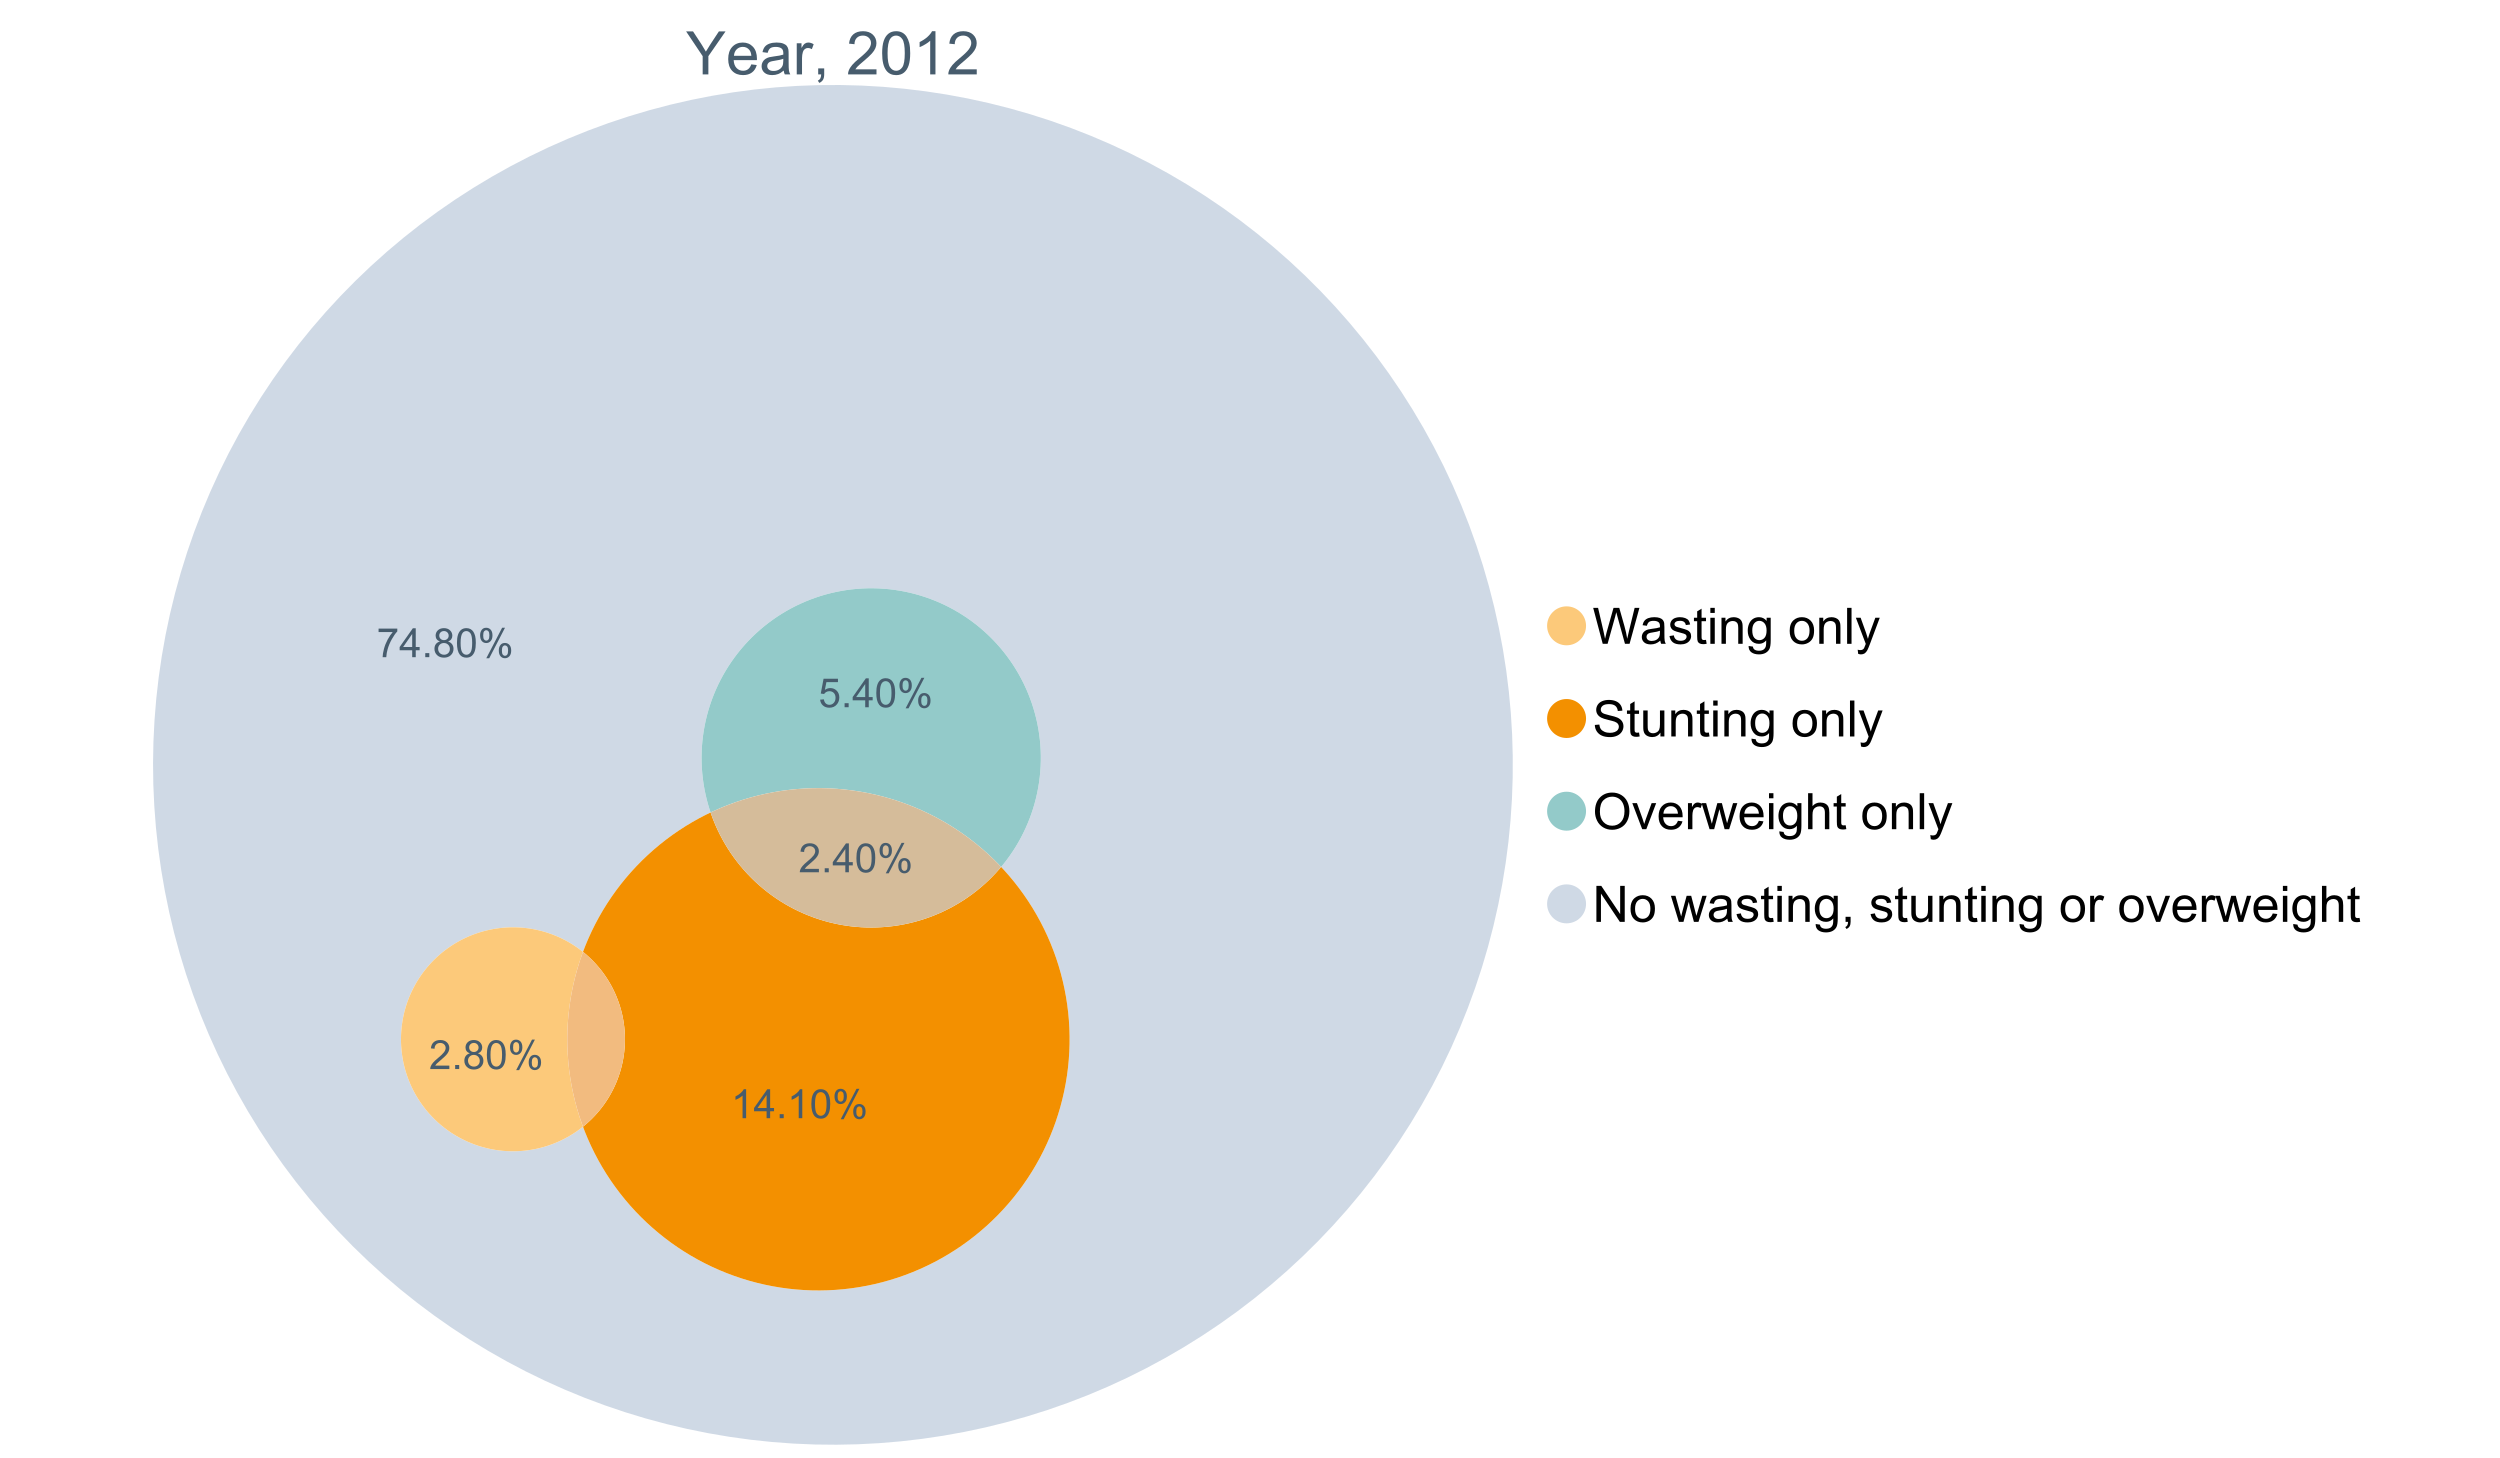 <?xml version="1.0" encoding="UTF-8"?>
<svg xmlns="http://www.w3.org/2000/svg" xmlns:xlink="http://www.w3.org/1999/xlink" width="1234.286pt" height="720pt" viewBox="0 0 1234.286 720" version="1.1">
<defs>
<g>
<symbol overflow="visible" id="glyph0-0">
<path style="stroke:none;" d="M 8.27 0 L 8.27 -8.996 L 0.086 -21.234 L 3.504 -21.234 L 7.691 -14.832 C 8.461 -13.633 9.18 -12.438 9.852 -11.242 C 10.484 -12.348 11.258 -13.598 12.168 -14.992 L 16.281 -21.234 L 19.555 -21.234 L 11.082 -8.996 L 11.082 0 Z M 8.27 0 "/>
</symbol>
<symbol overflow="visible" id="glyph0-1">
<path style="stroke:none;" d="M 12.488 -4.953 L 15.18 -4.621 C 14.754 -3.043 13.969 -1.82 12.82 -0.953 C 11.672 -0.086 10.203 0.344 8.418 0.348 C 6.164 0.344 4.379 -0.344 3.062 -1.73 C 1.742 -3.113 1.082 -5.059 1.086 -7.562 C 1.082 -10.148 1.75 -12.156 3.086 -13.586 C 4.418 -15.012 6.145 -15.727 8.27 -15.73 C 10.324 -15.727 12.008 -15.027 13.312 -13.629 C 14.617 -12.23 15.27 -10.262 15.27 -7.723 C 15.27 -7.566 15.262 -7.332 15.254 -7.027 L 3.781 -7.027 C 3.875 -5.332 4.355 -4.039 5.215 -3.145 C 6.074 -2.242 7.145 -1.793 8.43 -1.797 C 9.383 -1.793 10.199 -2.043 10.879 -2.551 C 11.555 -3.051 12.09 -3.852 12.488 -4.953 Z M 3.926 -9.168 L 12.516 -9.168 C 12.398 -10.461 12.07 -11.434 11.531 -12.082 C 10.699 -13.082 9.621 -13.582 8.301 -13.586 C 7.102 -13.582 6.094 -13.18 5.277 -12.383 C 4.461 -11.578 4.012 -10.508 3.926 -9.168 Z M 3.926 -9.168 "/>
</symbol>
<symbol overflow="visible" id="glyph0-2">
<path style="stroke:none;" d="M 11.992 -1.898 C 11.027 -1.078 10.098 -0.496 9.207 -0.16 C 8.309 0.18 7.352 0.344 6.332 0.348 C 4.641 0.344 3.34 -0.066 2.434 -0.891 C 1.52 -1.715 1.066 -2.77 1.07 -4.055 C 1.066 -4.809 1.238 -5.496 1.586 -6.121 C 1.926 -6.742 2.375 -7.242 2.934 -7.617 C 3.484 -7.992 4.109 -8.277 4.809 -8.473 C 5.32 -8.605 6.094 -8.734 7.125 -8.867 C 9.23 -9.113 10.781 -9.414 11.777 -9.762 C 11.785 -10.121 11.789 -10.348 11.793 -10.445 C 11.789 -11.504 11.543 -12.25 11.051 -12.688 C 10.387 -13.273 9.395 -13.57 8.082 -13.574 C 6.852 -13.57 5.949 -13.355 5.367 -12.93 C 4.781 -12.496 4.348 -11.734 4.07 -10.648 L 1.52 -10.996 C 1.746 -12.086 2.129 -12.965 2.664 -13.637 C 3.191 -14.305 3.961 -14.824 4.969 -15.188 C 5.973 -15.547 7.137 -15.727 8.461 -15.73 C 9.773 -15.727 10.84 -15.57 11.66 -15.266 C 12.48 -14.953 13.082 -14.566 13.469 -14.102 C 13.855 -13.629 14.125 -13.039 14.281 -12.328 C 14.367 -11.883 14.414 -11.078 14.414 -9.922 L 14.414 -6.445 C 14.414 -4.02 14.469 -2.484 14.578 -1.844 C 14.688 -1.199 14.906 -0.586 15.238 0 L 12.516 0 C 12.242 -0.539 12.066 -1.172 11.992 -1.898 Z M 11.777 -7.723 C 10.828 -7.332 9.406 -7 7.52 -6.734 C 6.441 -6.578 5.684 -6.406 5.242 -6.215 C 4.797 -6.02 4.453 -5.738 4.215 -5.367 C 3.969 -4.992 3.848 -4.578 3.852 -4.129 C 3.848 -3.43 4.113 -2.852 4.641 -2.391 C 5.168 -1.926 5.938 -1.691 6.953 -1.695 C 7.957 -1.691 8.852 -1.91 9.633 -2.352 C 10.414 -2.789 10.988 -3.391 11.355 -4.156 C 11.637 -4.742 11.777 -5.613 11.777 -6.766 Z M 11.777 -7.723 "/>
</symbol>
<symbol overflow="visible" id="glyph0-3">
<path style="stroke:none;" d="M 1.926 0 L 1.926 -15.383 L 4.273 -15.383 L 4.273 -13.051 C 4.867 -14.137 5.422 -14.855 5.93 -15.207 C 6.438 -15.551 6.996 -15.727 7.605 -15.73 C 8.48 -15.727 9.371 -15.445 10.285 -14.891 L 9.387 -12.473 C 8.746 -12.848 8.109 -13.035 7.477 -13.039 C 6.906 -13.035 6.391 -12.863 5.938 -12.523 C 5.48 -12.176 5.16 -11.703 4.969 -11.098 C 4.68 -10.168 4.535 -9.152 4.535 -8.055 L 4.535 0 Z M 1.926 0 "/>
</symbol>
<symbol overflow="visible" id="glyph0-4">
<path style="stroke:none;" d="M 2.637 0 L 2.637 -2.969 L 5.605 -2.969 L 5.605 0 C 5.602 1.09 5.406 1.969 5.023 2.641 C 4.633 3.309 4.023 3.828 3.188 4.199 L 2.461 3.086 C 3.012 2.84 3.418 2.484 3.68 2.02 C 3.938 1.547 4.082 0.875 4.113 0 Z M 2.637 0 "/>
</symbol>
<symbol overflow="visible" id="glyph0-5">
<path style="stroke:none;" d=""/>
</symbol>
<symbol overflow="visible" id="glyph0-6">
<path style="stroke:none;" d="M 14.934 -2.508 L 14.934 0 L 0.898 0 C 0.875 -0.625 0.977 -1.227 1.203 -1.812 C 1.555 -2.766 2.129 -3.707 2.918 -4.637 C 3.703 -5.559 4.84 -6.633 6.332 -7.852 C 8.637 -9.742 10.195 -11.238 11.008 -12.348 C 11.816 -13.449 12.223 -14.496 12.227 -15.484 C 12.223 -16.516 11.852 -17.387 11.117 -18.098 C 10.375 -18.805 9.414 -19.16 8.227 -19.164 C 6.969 -19.16 5.965 -18.785 5.215 -18.035 C 4.461 -17.281 4.078 -16.238 4.07 -14.906 L 1.391 -15.18 C 1.57 -17.176 2.262 -18.699 3.461 -19.75 C 4.656 -20.797 6.266 -21.32 8.285 -21.324 C 10.324 -21.32 11.938 -20.758 13.125 -19.629 C 14.312 -18.496 14.906 -17.094 14.906 -15.426 C 14.906 -14.574 14.73 -13.738 14.383 -12.922 C 14.035 -12.098 13.457 -11.234 12.652 -10.328 C 11.844 -9.418 10.504 -8.172 8.633 -6.59 C 7.062 -5.273 6.059 -4.383 5.617 -3.918 C 5.172 -3.445 4.805 -2.977 4.52 -2.508 Z M 14.934 -2.508 "/>
</symbol>
<symbol overflow="visible" id="glyph0-7">
<path style="stroke:none;" d="M 1.23 -10.473 C 1.23 -12.98 1.488 -15.004 2.004 -16.535 C 2.52 -18.066 3.285 -19.246 4.309 -20.078 C 5.324 -20.906 6.609 -21.32 8.156 -21.324 C 9.293 -21.32 10.289 -21.09 11.152 -20.633 C 12.008 -20.172 12.719 -19.512 13.281 -18.648 C 13.84 -17.785 14.281 -16.734 14.602 -15.492 C 14.918 -14.25 15.074 -12.574 15.078 -10.473 C 15.074 -7.977 14.82 -5.965 14.309 -4.438 C 13.797 -2.906 13.031 -1.727 12.016 -0.891 C 10.996 -0.055 9.711 0.363 8.156 0.363 C 6.109 0.363 4.5 -0.371 3.332 -1.84 C 1.93 -3.605 1.23 -6.48 1.23 -10.473 Z M 3.91 -10.473 C 3.906 -6.98 4.316 -4.66 5.133 -3.512 C 5.949 -2.355 6.957 -1.781 8.156 -1.781 C 9.352 -1.781 10.355 -2.359 11.176 -3.52 C 11.988 -4.676 12.398 -6.992 12.398 -10.473 C 12.398 -13.965 11.988 -16.289 11.176 -17.441 C 10.355 -18.586 9.34 -19.16 8.125 -19.164 C 6.926 -19.16 5.969 -18.652 5.258 -17.645 C 4.355 -16.348 3.906 -13.957 3.91 -10.473 Z M 3.91 -10.473 "/>
</symbol>
<symbol overflow="visible" id="glyph0-8">
<path style="stroke:none;" d="M 11.051 0 L 8.445 0 L 8.445 -16.613 C 7.812 -16.012 6.988 -15.414 5.973 -14.82 C 4.949 -14.219 4.035 -13.77 3.23 -13.473 L 3.23 -15.992 C 4.684 -16.672 5.961 -17.504 7.055 -18.48 C 8.145 -19.457 8.914 -20.402 9.371 -21.324 L 11.051 -21.324 Z M 11.051 0 "/>
</symbol>
<symbol overflow="visible" id="glyph1-0">
<path style="stroke:none;" d="M 5.016 0 L 0.305 -17.758 L 2.715 -17.758 L 5.414 -6.117 C 5.703 -4.898 5.953 -3.688 6.164 -2.484 C 6.617 -4.379 6.883 -5.473 6.965 -5.766 L 10.344 -17.758 L 13.18 -17.758 L 15.723 -8.77 C 16.355 -6.539 16.816 -4.445 17.102 -2.484 C 17.324 -3.605 17.621 -4.891 17.988 -6.348 L 20.773 -17.758 L 23.133 -17.758 L 18.266 0 L 16 0 L 12.258 -13.527 C 11.941 -14.656 11.754 -15.352 11.699 -15.613 C 11.512 -14.797 11.34 -14.102 11.18 -13.527 L 7.414 0 Z M 5.016 0 "/>
</symbol>
<symbol overflow="visible" id="glyph1-1">
<path style="stroke:none;" d="M 10.027 -1.586 C 9.215 -0.898 8.438 -0.414 7.695 -0.133 C 6.945 0.148 6.145 0.285 5.293 0.289 C 3.875 0.285 2.789 -0.055 2.031 -0.746 C 1.27 -1.434 0.891 -2.316 0.895 -3.391 C 0.891 -4.02 1.035 -4.594 1.324 -5.117 C 1.613 -5.633 1.988 -6.051 2.453 -6.371 C 2.914 -6.684 3.438 -6.922 4.02 -7.086 C 4.449 -7.195 5.094 -7.305 5.961 -7.414 C 7.715 -7.617 9.012 -7.867 9.848 -8.164 C 9.852 -8.461 9.855 -8.652 9.859 -8.734 C 9.855 -9.621 9.648 -10.246 9.242 -10.609 C 8.68 -11.098 7.852 -11.344 6.758 -11.348 C 5.727 -11.344 4.969 -11.164 4.484 -10.809 C 3.992 -10.445 3.633 -9.809 3.402 -8.902 L 1.273 -9.191 C 1.461 -10.102 1.781 -10.84 2.227 -11.402 C 2.672 -11.965 3.312 -12.395 4.152 -12.699 C 4.992 -12.996 5.965 -13.148 7.074 -13.152 C 8.168 -13.148 9.062 -13.02 9.75 -12.766 C 10.438 -12.504 10.941 -12.18 11.266 -11.789 C 11.586 -11.398 11.812 -10.902 11.941 -10.309 C 12.012 -9.934 12.047 -9.266 12.051 -8.297 L 12.051 -5.391 C 12.047 -3.363 12.094 -2.078 12.191 -1.543 C 12.281 -1.004 12.465 -0.492 12.742 0 L 10.465 0 C 10.238 -0.453 10.09 -0.98 10.027 -1.586 Z M 9.848 -6.457 C 9.055 -6.133 7.867 -5.855 6.285 -5.633 C 5.387 -5.5 4.754 -5.355 4.383 -5.195 C 4.012 -5.031 3.723 -4.793 3.523 -4.484 C 3.32 -4.172 3.223 -3.828 3.223 -3.453 C 3.223 -2.867 3.441 -2.383 3.883 -1.996 C 4.32 -1.609 4.965 -1.418 5.812 -1.418 C 6.652 -1.418 7.398 -1.602 8.055 -1.969 C 8.707 -2.336 9.188 -2.836 9.496 -3.477 C 9.727 -3.965 9.844 -4.691 9.848 -5.656 Z M 9.848 -6.457 "/>
</symbol>
<symbol overflow="visible" id="glyph1-2">
<path style="stroke:none;" d="M 0.762 -3.84 L 2.918 -4.18 C 3.039 -3.312 3.375 -2.652 3.93 -2.191 C 4.48 -1.73 5.254 -1.5 6.25 -1.5 C 7.246 -1.5 7.988 -1.703 8.477 -2.113 C 8.961 -2.52 9.203 -3 9.207 -3.551 C 9.203 -4.043 8.988 -4.43 8.562 -4.711 C 8.258 -4.906 7.516 -5.152 6.336 -5.449 C 4.734 -5.852 3.625 -6.199 3.008 -6.496 C 2.387 -6.789 1.918 -7.199 1.602 -7.723 C 1.281 -8.242 1.125 -8.816 1.125 -9.449 C 1.125 -10.02 1.254 -10.551 1.52 -11.039 C 1.777 -11.527 2.137 -11.934 2.594 -12.258 C 2.93 -12.508 3.391 -12.719 3.977 -12.891 C 4.559 -13.062 5.188 -13.148 5.863 -13.152 C 6.867 -13.148 7.754 -13.004 8.52 -12.715 C 9.281 -12.426 9.844 -12.031 10.207 -11.535 C 10.57 -11.039 10.82 -10.375 10.961 -9.543 L 8.828 -9.254 C 8.73 -9.91 8.449 -10.426 7.988 -10.801 C 7.52 -11.168 6.863 -11.355 6.02 -11.359 C 5.016 -11.355 4.301 -11.191 3.875 -10.863 C 3.445 -10.531 3.234 -10.145 3.234 -9.703 C 3.234 -9.418 3.32 -9.16 3.5 -8.938 C 3.672 -8.699 3.953 -8.508 4.336 -8.355 C 4.555 -8.273 5.195 -8.086 6.262 -7.801 C 7.801 -7.387 8.875 -7.051 9.488 -6.789 C 10.094 -6.523 10.574 -6.141 10.922 -5.645 C 11.27 -5.141 11.441 -4.52 11.445 -3.777 C 11.441 -3.047 11.23 -2.363 10.809 -1.723 C 10.383 -1.082 9.773 -0.586 8.977 -0.234 C 8.176 0.113 7.27 0.285 6.262 0.289 C 4.586 0.285 3.312 -0.059 2.438 -0.75 C 1.562 -1.445 1.004 -2.473 0.762 -3.84 Z M 0.762 -3.84 "/>
</symbol>
<symbol overflow="visible" id="glyph1-3">
<path style="stroke:none;" d="M 6.395 -1.949 L 6.711 -0.023 C 6.094 0.102 5.547 0.164 5.062 0.168 C 4.27 0.164 3.652 0.043 3.219 -0.207 C 2.781 -0.453 2.477 -0.781 2.301 -1.191 C 2.121 -1.598 2.031 -2.457 2.035 -3.766 L 2.035 -11.168 L 0.438 -11.168 L 0.438 -12.863 L 2.035 -12.863 L 2.035 -16.047 L 4.203 -17.355 L 4.203 -12.863 L 6.395 -12.863 L 6.395 -11.168 L 4.203 -11.168 L 4.203 -3.645 C 4.199 -3.023 4.238 -2.621 4.316 -2.445 C 4.391 -2.266 4.516 -2.125 4.691 -2.023 C 4.863 -1.914 5.113 -1.863 5.438 -1.867 C 5.68 -1.863 5.996 -1.891 6.395 -1.949 Z M 6.395 -1.949 "/>
</symbol>
<symbol overflow="visible" id="glyph1-4">
<path style="stroke:none;" d="M 1.648 -15.25 L 1.648 -17.758 L 3.828 -17.758 L 3.828 -15.25 Z M 1.648 0 L 1.648 -12.863 L 3.828 -12.863 L 3.828 0 Z M 1.648 0 "/>
</symbol>
<symbol overflow="visible" id="glyph1-5">
<path style="stroke:none;" d="M 1.637 0 L 1.637 -12.863 L 3.598 -12.863 L 3.598 -11.035 C 4.543 -12.441 5.906 -13.148 7.691 -13.152 C 8.465 -13.148 9.176 -13.008 9.828 -12.734 C 10.477 -12.453 10.965 -12.09 11.289 -11.637 C 11.609 -11.184 11.836 -10.645 11.965 -10.027 C 12.043 -9.621 12.082 -8.918 12.086 -7.91 L 12.086 0 L 9.906 0 L 9.906 -7.824 C 9.902 -8.707 9.816 -9.371 9.652 -9.816 C 9.48 -10.254 9.18 -10.605 8.75 -10.871 C 8.312 -11.129 7.809 -11.262 7.23 -11.266 C 6.301 -11.262 5.5 -10.965 4.828 -10.379 C 4.152 -9.785 3.812 -8.668 3.816 -7.023 L 3.816 0 Z M 1.637 0 "/>
</symbol>
<symbol overflow="visible" id="glyph1-6">
<path style="stroke:none;" d="M 1.234 1.066 L 3.355 1.379 C 3.441 2.031 3.688 2.508 4.094 2.809 C 4.633 3.207 5.371 3.41 6.309 3.414 C 7.316 3.41 8.098 3.207 8.648 2.809 C 9.195 2.402 9.566 1.84 9.762 1.113 C 9.875 0.668 9.926 -0.262 9.918 -1.684 C 8.965 -0.559 7.777 0 6.359 0 C 4.586 0 3.219 -0.637 2.254 -1.914 C 1.281 -3.188 0.797 -4.719 0.801 -6.504 C 0.797 -7.73 1.02 -8.859 1.465 -9.898 C 1.91 -10.934 2.555 -11.738 3.398 -12.305 C 4.242 -12.867 5.23 -13.148 6.371 -13.152 C 7.887 -13.148 9.141 -12.535 10.125 -11.312 L 10.125 -12.863 L 12.137 -12.863 L 12.137 -1.742 C 12.133 0.258 11.93 1.672 11.523 2.512 C 11.113 3.344 10.469 4.004 9.586 4.492 C 8.703 4.973 7.613 5.215 6.324 5.219 C 4.785 5.215 3.547 4.871 2.602 4.184 C 1.656 3.492 1.199 2.453 1.234 1.066 Z M 3.039 -6.66 C 3.035 -4.969 3.371 -3.738 4.043 -2.965 C 4.715 -2.191 5.555 -1.805 6.566 -1.805 C 7.562 -1.805 8.402 -2.188 9.082 -2.961 C 9.762 -3.727 10.102 -4.938 10.102 -6.59 C 10.102 -8.16 9.75 -9.348 9.055 -10.148 C 8.352 -10.945 7.512 -11.344 6.527 -11.348 C 5.559 -11.344 4.734 -10.949 4.055 -10.168 C 3.375 -9.379 3.035 -8.211 3.039 -6.66 Z M 3.039 -6.66 "/>
</symbol>
<symbol overflow="visible" id="glyph1-7">
<path style="stroke:none;" d=""/>
</symbol>
<symbol overflow="visible" id="glyph1-8">
<path style="stroke:none;" d="M 0.824 -6.43 C 0.82 -8.809 1.48 -10.574 2.809 -11.723 C 3.91 -12.672 5.262 -13.148 6.855 -13.152 C 8.621 -13.148 10.066 -12.57 11.191 -11.414 C 12.312 -10.254 12.871 -8.652 12.875 -6.613 C 12.871 -4.953 12.625 -3.652 12.129 -2.707 C 11.633 -1.758 10.91 -1.02 9.961 -0.496 C 9.012 0.027 7.977 0.285 6.855 0.289 C 5.055 0.285 3.598 -0.289 2.488 -1.441 C 1.375 -2.594 0.82 -4.254 0.824 -6.43 Z M 3.062 -6.43 C 3.059 -4.781 3.418 -3.551 4.141 -2.73 C 4.855 -1.91 5.762 -1.5 6.855 -1.5 C 7.934 -1.5 8.832 -1.91 9.555 -2.734 C 10.27 -3.559 10.629 -4.816 10.633 -6.504 C 10.629 -8.094 10.266 -9.297 9.547 -10.117 C 8.82 -10.934 7.926 -11.344 6.855 -11.348 C 5.762 -11.344 4.855 -10.938 4.141 -10.125 C 3.418 -9.309 3.059 -8.074 3.062 -6.43 Z M 3.062 -6.43 "/>
</symbol>
<symbol overflow="visible" id="glyph1-9">
<path style="stroke:none;" d="M 1.586 0 L 1.586 -17.758 L 3.766 -17.758 L 3.766 0 Z M 1.586 0 "/>
</symbol>
<symbol overflow="visible" id="glyph1-10">
<path style="stroke:none;" d="M 1.539 4.953 L 1.297 2.906 C 1.77 3.035 2.188 3.098 2.543 3.102 C 3.027 3.098 3.414 3.02 3.703 2.859 C 3.992 2.695 4.23 2.469 4.422 2.18 C 4.555 1.961 4.777 1.418 5.086 0.559 C 5.125 0.434 5.188 0.258 5.281 0.023 L 0.398 -12.863 L 2.75 -12.863 L 5.426 -5.414 C 5.77 -4.469 6.078 -3.473 6.359 -2.434 C 6.605 -3.434 6.906 -4.414 7.254 -5.367 L 10.004 -12.863 L 12.184 -12.863 L 7.293 0.219 C 6.766 1.625 6.355 2.598 6.066 3.137 C 5.676 3.852 5.234 4.379 4.734 4.715 C 4.234 5.047 3.637 5.215 2.941 5.219 C 2.52 5.215 2.051 5.125 1.539 4.953 Z M 1.539 4.953 "/>
</symbol>
<symbol overflow="visible" id="glyph1-11">
<path style="stroke:none;" d="M 1.113 -5.703 L 3.332 -5.898 C 3.434 -5.008 3.676 -4.277 4.062 -3.711 C 4.445 -3.141 5.043 -2.684 5.852 -2.332 C 6.656 -1.98 7.562 -1.805 8.574 -1.805 C 9.465 -1.805 10.258 -1.938 10.949 -2.203 C 11.633 -2.469 12.145 -2.832 12.48 -3.301 C 12.816 -3.762 12.984 -4.27 12.984 -4.82 C 12.984 -5.375 12.82 -5.859 12.5 -6.277 C 12.172 -6.691 11.641 -7.043 10.902 -7.328 C 10.422 -7.512 9.367 -7.801 7.738 -8.191 C 6.105 -8.582 4.965 -8.949 4.312 -9.301 C 3.461 -9.742 2.828 -10.293 2.414 -10.953 C 2 -11.609 1.793 -12.348 1.793 -13.164 C 1.793 -14.059 2.047 -14.898 2.555 -15.68 C 3.062 -16.457 3.805 -17.047 4.785 -17.453 C 5.758 -17.855 6.844 -18.059 8.043 -18.059 C 9.355 -18.059 10.516 -17.844 11.523 -17.422 C 12.527 -16.996 13.301 -16.375 13.844 -15.551 C 14.383 -14.727 14.672 -13.793 14.715 -12.754 L 12.465 -12.586 C 12.34 -13.707 11.93 -14.555 11.234 -15.129 C 10.531 -15.699 9.5 -15.984 8.141 -15.988 C 6.715 -15.984 5.68 -15.723 5.031 -15.207 C 4.379 -14.684 4.055 -14.059 4.059 -13.324 C 4.055 -12.684 4.285 -12.156 4.746 -11.75 C 5.199 -11.336 6.379 -10.914 8.289 -10.484 C 10.199 -10.047 11.512 -9.672 12.223 -9.352 C 13.254 -8.875 14.016 -8.27 14.508 -7.539 C 15 -6.809 15.246 -5.969 15.25 -5.016 C 15.246 -4.07 14.977 -3.18 14.438 -2.344 C 13.895 -1.508 13.117 -0.855 12.105 -0.391 C 11.09 0.074 9.949 0.305 8.684 0.305 C 7.074 0.305 5.727 0.07 4.645 -0.398 C 3.555 -0.867 2.703 -1.57 2.09 -2.512 C 1.469 -3.453 1.145 -4.516 1.113 -5.703 Z M 1.113 -5.703 "/>
</symbol>
<symbol overflow="visible" id="glyph1-12">
<path style="stroke:none;" d="M 10.066 0 L 10.066 -1.891 C 9.062 -0.438 7.699 0.285 5.984 0.289 C 5.219 0.285 4.512 0.145 3.855 -0.145 C 3.199 -0.434 2.711 -0.801 2.391 -1.242 C 2.07 -1.68 1.844 -2.219 1.719 -2.859 C 1.625 -3.285 1.582 -3.961 1.586 -4.895 L 1.586 -12.863 L 3.766 -12.863 L 3.766 -5.73 C 3.762 -4.59 3.805 -3.82 3.898 -3.426 C 4.031 -2.852 4.324 -2.402 4.77 -2.074 C 5.215 -1.746 5.762 -1.582 6.418 -1.586 C 7.07 -1.582 7.688 -1.75 8.262 -2.09 C 8.832 -2.422 9.234 -2.879 9.477 -3.457 C 9.711 -4.035 9.832 -4.871 9.836 -5.973 L 9.836 -12.863 L 12.016 -12.863 L 12.016 0 Z M 10.066 0 "/>
</symbol>
<symbol overflow="visible" id="glyph1-13">
<path style="stroke:none;" d="M 1.199 -8.648 C 1.195 -11.594 1.984 -13.898 3.57 -15.57 C 5.148 -17.234 7.195 -18.07 9.703 -18.07 C 11.34 -18.07 12.816 -17.676 14.133 -16.895 C 15.449 -16.109 16.453 -15.02 17.145 -13.621 C 17.832 -12.219 18.176 -10.629 18.18 -8.855 C 18.176 -7.051 17.812 -5.441 17.09 -4.02 C 16.359 -2.598 15.328 -1.52 14 -0.793 C 12.664 -0.059 11.23 0.305 9.691 0.305 C 8.02 0.305 6.523 -0.098 5.207 -0.906 C 3.891 -1.715 2.895 -2.816 2.215 -4.215 C 1.535 -5.605 1.195 -7.086 1.199 -8.648 Z M 3.621 -8.613 C 3.621 -6.473 4.195 -4.785 5.348 -3.555 C 6.496 -2.32 7.938 -1.703 9.676 -1.707 C 11.441 -1.703 12.898 -2.324 14.043 -3.57 C 15.184 -4.812 15.754 -6.578 15.758 -8.867 C 15.754 -10.309 15.512 -11.57 15.023 -12.652 C 14.535 -13.727 13.82 -14.562 12.879 -15.156 C 11.938 -15.746 10.883 -16.043 9.715 -16.047 C 8.051 -16.043 6.617 -15.473 5.418 -14.332 C 4.219 -13.191 3.621 -11.285 3.621 -8.613 Z M 3.621 -8.613 "/>
</symbol>
<symbol overflow="visible" id="glyph1-14">
<path style="stroke:none;" d="M 5.207 0 L 0.316 -12.863 L 2.617 -12.863 L 5.379 -5.16 C 5.676 -4.328 5.949 -3.465 6.203 -2.566 C 6.395 -3.246 6.664 -4.062 7.012 -5.016 L 9.871 -12.863 L 12.113 -12.863 L 7.242 0 Z M 5.207 0 "/>
</symbol>
<symbol overflow="visible" id="glyph1-15">
<path style="stroke:none;" d="M 10.441 -4.141 L 12.695 -3.863 C 12.336 -2.543 11.676 -1.523 10.719 -0.801 C 9.754 -0.074 8.527 0.285 7.039 0.289 C 5.152 0.285 3.66 -0.289 2.562 -1.445 C 1.457 -2.602 0.906 -4.227 0.91 -6.324 C 0.906 -8.484 1.465 -10.164 2.578 -11.359 C 3.691 -12.551 5.137 -13.148 6.914 -13.152 C 8.633 -13.148 10.035 -12.562 11.129 -11.395 C 12.215 -10.223 12.762 -8.578 12.766 -6.457 C 12.762 -6.324 12.758 -6.129 12.754 -5.875 L 3.16 -5.875 C 3.238 -4.457 3.641 -3.375 4.359 -2.625 C 5.078 -1.875 5.973 -1.5 7.051 -1.5 C 7.848 -1.5 8.531 -1.707 9.098 -2.129 C 9.66 -2.547 10.109 -3.219 10.441 -4.141 Z M 3.281 -7.668 L 10.465 -7.668 C 10.367 -8.746 10.09 -9.559 9.641 -10.102 C 8.941 -10.938 8.043 -11.355 6.941 -11.359 C 5.938 -11.355 5.094 -11.02 4.414 -10.355 C 3.727 -9.684 3.352 -8.789 3.281 -7.668 Z M 3.281 -7.668 "/>
</symbol>
<symbol overflow="visible" id="glyph1-16">
<path style="stroke:none;" d="M 1.609 0 L 1.609 -12.863 L 3.574 -12.863 L 3.574 -10.914 C 4.074 -11.824 4.535 -12.426 4.961 -12.715 C 5.383 -13.004 5.848 -13.148 6.359 -13.152 C 7.09 -13.148 7.836 -12.914 8.598 -12.453 L 7.848 -10.43 C 7.312 -10.742 6.781 -10.898 6.25 -10.902 C 5.77 -10.898 5.34 -10.754 4.965 -10.469 C 4.582 -10.18 4.312 -9.781 4.156 -9.277 C 3.91 -8.496 3.789 -7.648 3.793 -6.734 L 3.793 0 Z M 1.609 0 "/>
</symbol>
<symbol overflow="visible" id="glyph1-17">
<path style="stroke:none;" d="M 4.008 0 L 0.074 -12.863 L 2.324 -12.863 L 4.371 -5.438 L 5.137 -2.676 C 5.164 -2.812 5.387 -3.695 5.801 -5.328 L 7.848 -12.863 L 10.09 -12.863 L 12.016 -5.402 L 12.656 -2.941 L 13.395 -5.426 L 15.602 -12.863 L 17.719 -12.863 L 13.699 0 L 11.434 0 L 9.387 -7.703 L 8.891 -9.895 L 6.285 0 Z M 4.008 0 "/>
</symbol>
<symbol overflow="visible" id="glyph1-18">
<path style="stroke:none;" d="M 1.637 0 L 1.637 -17.758 L 3.816 -17.758 L 3.816 -11.387 C 4.828 -12.559 6.113 -13.148 7.668 -13.152 C 8.617 -13.148 9.445 -12.961 10.148 -12.59 C 10.852 -12.211 11.352 -11.691 11.656 -11.031 C 11.957 -10.367 12.109 -9.406 12.113 -8.152 L 12.113 0 L 9.934 0 L 9.934 -8.152 C 9.93 -9.238 9.695 -10.031 9.223 -10.531 C 8.75 -11.023 8.082 -11.273 7.219 -11.277 C 6.57 -11.273 5.961 -11.105 5.395 -10.773 C 4.824 -10.434 4.418 -9.98 4.18 -9.41 C 3.934 -8.836 3.812 -8.043 3.816 -7.039 L 3.816 0 Z M 1.637 0 "/>
</symbol>
<symbol overflow="visible" id="glyph1-19">
<path style="stroke:none;" d="M 1.891 0 L 1.891 -17.758 L 4.301 -17.758 L 13.625 -3.816 L 13.625 -17.758 L 15.879 -17.758 L 15.879 0 L 13.469 0 L 4.141 -13.953 L 4.141 0 Z M 1.891 0 "/>
</symbol>
<symbol overflow="visible" id="glyph1-20">
<path style="stroke:none;" d="M 2.203 0 L 2.203 -2.484 L 4.688 -2.484 L 4.688 0 C 4.688 0.91 4.523 1.645 4.203 2.207 C 3.875 2.766 3.363 3.199 2.664 3.512 L 2.059 2.578 C 2.516 2.375 2.855 2.078 3.074 1.688 C 3.289 1.297 3.41 0.734 3.441 0 Z M 2.203 0 "/>
</symbol>
<symbol overflow="visible" id="glyph2-0">
<path style="stroke:none;" d="M 0.945 -12.406 L 0.945 -14.09 L 10.188 -14.09 L 10.188 -12.727 C 9.277 -11.758 8.375 -10.473 7.484 -8.871 C 6.586 -7.266 5.898 -5.617 5.414 -3.926 C 5.062 -2.73 4.836 -1.422 4.742 0 L 2.941 0 C 2.957 -1.121 3.176 -2.477 3.602 -4.07 C 4.02 -5.66 4.625 -7.195 5.418 -8.672 C 6.203 -10.148 7.043 -11.391 7.938 -12.406 Z M 0.945 -12.406 "/>
</symbol>
<symbol overflow="visible" id="glyph2-1">
<path style="stroke:none;" d="M 6.445 0 L 6.445 -3.418 L 0.254 -3.418 L 0.254 -5.023 L 6.77 -14.277 L 8.199 -14.277 L 8.199 -5.023 L 10.129 -5.023 L 10.129 -3.418 L 8.199 -3.418 L 8.199 0 Z M 6.445 -5.023 L 6.445 -11.461 L 1.977 -5.023 Z M 6.445 -5.023 "/>
</symbol>
<symbol overflow="visible" id="glyph2-2">
<path style="stroke:none;" d="M 1.812 0 L 1.812 -1.996 L 3.809 -1.996 L 3.809 0 Z M 1.812 0 "/>
</symbol>
<symbol overflow="visible" id="glyph2-3">
<path style="stroke:none;" d="M 3.523 -7.742 C 2.793 -8.004 2.254 -8.383 1.906 -8.879 C 1.555 -9.371 1.383 -9.965 1.383 -10.652 C 1.383 -11.691 1.754 -12.562 2.5 -13.273 C 3.246 -13.977 4.242 -14.332 5.484 -14.336 C 6.727 -14.332 7.727 -13.969 8.492 -13.25 C 9.25 -12.523 9.633 -11.645 9.633 -10.605 C 9.633 -9.941 9.457 -9.363 9.109 -8.875 C 8.762 -8.383 8.234 -8.004 7.527 -7.742 C 8.402 -7.453 9.07 -6.992 9.527 -6.359 C 9.984 -5.719 10.211 -4.961 10.215 -4.082 C 10.211 -2.859 9.781 -1.832 8.918 -1.004 C 8.055 -0.172 6.918 0.238 5.512 0.242 C 4.102 0.238 2.965 -0.176 2.102 -1.008 C 1.238 -1.84 0.809 -2.879 0.809 -4.129 C 0.809 -5.055 1.043 -5.832 1.512 -6.461 C 1.98 -7.086 2.648 -7.512 3.523 -7.742 Z M 3.176 -10.711 C 3.176 -10.035 3.391 -9.48 3.828 -9.055 C 4.258 -8.625 4.824 -8.414 5.523 -8.414 C 6.195 -8.414 6.746 -8.625 7.18 -9.051 C 7.609 -9.477 7.828 -9.996 7.828 -10.613 C 7.828 -11.254 7.605 -11.797 7.16 -12.234 C 6.715 -12.672 6.16 -12.891 5.504 -12.895 C 4.832 -12.891 4.277 -12.676 3.836 -12.25 C 3.395 -11.82 3.176 -11.309 3.176 -10.711 Z M 2.609 -4.121 C 2.605 -3.617 2.727 -3.133 2.965 -2.668 C 3.199 -2.199 3.551 -1.84 4.02 -1.582 C 4.488 -1.324 4.992 -1.195 5.531 -1.199 C 6.367 -1.195 7.059 -1.465 7.605 -2.004 C 8.148 -2.543 8.418 -3.227 8.422 -4.062 C 8.418 -4.902 8.137 -5.602 7.578 -6.156 C 7.016 -6.707 6.316 -6.984 5.473 -6.984 C 4.645 -6.984 3.961 -6.711 3.422 -6.164 C 2.879 -5.617 2.605 -4.934 2.609 -4.121 Z M 2.609 -4.121 "/>
</symbol>
<symbol overflow="visible" id="glyph2-4">
<path style="stroke:none;" d="M 0.828 -7.039 C 0.824 -8.727 1 -10.086 1.348 -11.117 C 1.695 -12.141 2.211 -12.934 2.898 -13.496 C 3.582 -14.051 4.445 -14.332 5.484 -14.336 C 6.25 -14.332 6.922 -14.176 7.5 -13.871 C 8.078 -13.559 8.555 -13.117 8.93 -12.539 C 9.305 -11.957 9.598 -11.246 9.816 -10.414 C 10.027 -9.578 10.137 -8.453 10.137 -7.039 C 10.137 -5.359 9.965 -4.008 9.621 -2.984 C 9.277 -1.953 8.762 -1.16 8.078 -0.598 C 7.391 -0.039 6.527 0.238 5.484 0.242 C 4.105 0.238 3.023 -0.25 2.238 -1.238 C 1.297 -2.422 0.824 -4.355 0.828 -7.039 Z M 2.629 -7.039 C 2.625 -4.691 2.898 -3.133 3.449 -2.359 C 3.996 -1.582 4.676 -1.195 5.484 -1.199 C 6.289 -1.195 6.965 -1.586 7.512 -2.367 C 8.059 -3.145 8.332 -4.699 8.336 -7.039 C 8.332 -9.387 8.059 -10.949 7.512 -11.723 C 6.965 -12.492 6.281 -12.879 5.465 -12.883 C 4.656 -12.879 4.012 -12.539 3.535 -11.863 C 2.926 -10.988 2.625 -9.379 2.629 -7.039 Z M 2.629 -7.039 "/>
</symbol>
<symbol overflow="visible" id="glyph2-5">
<path style="stroke:none;" d="M 1.16 -10.848 C 1.16 -11.863 1.414 -12.73 1.93 -13.449 C 2.438 -14.16 3.184 -14.52 4.16 -14.52 C 5.055 -14.52 5.793 -14.199 6.383 -13.559 C 6.969 -12.918 7.266 -11.977 7.266 -10.742 C 7.266 -9.531 6.969 -8.602 6.375 -7.949 C 5.781 -7.297 5.047 -6.973 4.18 -6.973 C 3.312 -6.973 2.594 -7.293 2.02 -7.938 C 1.445 -8.578 1.16 -9.547 1.16 -10.848 Z M 4.207 -13.312 C 3.77 -13.312 3.406 -13.121 3.121 -12.746 C 2.828 -12.367 2.684 -11.676 2.688 -10.672 C 2.684 -9.754 2.828 -9.109 3.125 -8.738 C 3.414 -8.363 3.777 -8.18 4.207 -8.18 C 4.648 -8.18 5.012 -8.367 5.301 -8.742 C 5.586 -9.117 5.73 -9.805 5.734 -10.809 C 5.73 -11.727 5.586 -12.375 5.297 -12.75 C 5.004 -13.125 4.641 -13.312 4.207 -13.312 Z M 4.215 0.527 L 12.027 -14.52 L 13.449 -14.52 L 5.668 0.527 Z M 10.391 -3.352 C 10.387 -4.375 10.645 -5.242 11.16 -5.953 C 11.672 -6.664 12.418 -7.02 13.398 -7.02 C 14.293 -7.02 15.035 -6.699 15.625 -6.059 C 16.211 -5.418 16.504 -4.477 16.508 -3.242 C 16.504 -2.031 16.207 -1.102 15.613 -0.449 C 15.016 0.203 14.281 0.527 13.41 0.527 C 12.543 0.527 11.824 0.207 11.25 -0.441 C 10.676 -1.082 10.387 -2.055 10.391 -3.352 Z M 13.449 -5.812 C 13.004 -5.812 12.641 -5.621 12.352 -5.246 C 12.062 -4.867 11.918 -4.18 11.918 -3.176 C 11.918 -2.266 12.062 -1.621 12.355 -1.246 C 12.648 -0.867 13.008 -0.68 13.438 -0.684 C 13.883 -0.68 14.254 -0.867 14.543 -1.246 C 14.832 -1.621 14.977 -2.309 14.977 -3.312 C 14.977 -4.23 14.828 -4.879 14.539 -5.254 C 14.242 -5.625 13.879 -5.812 13.449 -5.812 Z M 13.449 -5.812 "/>
</symbol>
<symbol overflow="visible" id="glyph2-6">
<path style="stroke:none;" d="M 10.039 -1.684 L 10.039 0 L 0.605 0 C 0.59 -0.422 0.66 -0.828 0.809 -1.219 C 1.047 -1.859 1.43 -2.488 1.961 -3.113 C 2.488 -3.734 3.254 -4.457 4.254 -5.277 C 5.805 -6.547 6.852 -7.555 7.398 -8.301 C 7.941 -9.043 8.215 -9.746 8.219 -10.41 C 8.215 -11.102 7.965 -11.688 7.473 -12.168 C 6.973 -12.641 6.328 -12.879 5.531 -12.883 C 4.688 -12.879 4.012 -12.625 3.504 -12.121 C 2.996 -11.613 2.738 -10.914 2.738 -10.02 L 0.934 -10.207 C 1.055 -11.551 1.52 -12.574 2.328 -13.277 C 3.129 -13.98 4.211 -14.332 5.57 -14.336 C 6.938 -14.332 8.02 -13.953 8.82 -13.195 C 9.617 -12.434 10.02 -11.492 10.02 -10.371 C 10.02 -9.801 9.902 -9.238 9.668 -8.688 C 9.434 -8.133 9.047 -7.551 8.508 -6.941 C 7.965 -6.328 7.062 -5.492 5.805 -4.43 C 4.75 -3.547 4.074 -2.945 3.777 -2.633 C 3.477 -2.312 3.23 -1.996 3.039 -1.684 Z M 10.039 -1.684 "/>
</symbol>
<symbol overflow="visible" id="glyph2-7">
<path style="stroke:none;" d="M 7.43 0 L 5.676 0 L 5.676 -11.172 C 5.25 -10.766 4.695 -10.363 4.016 -9.961 C 3.328 -9.559 2.715 -9.258 2.172 -9.059 L 2.172 -10.75 C 3.148 -11.207 4.004 -11.766 4.742 -12.426 C 5.473 -13.078 5.992 -13.715 6.301 -14.336 L 7.43 -14.336 Z M 7.43 0 "/>
</symbol>
<symbol overflow="visible" id="glyph2-8">
<path style="stroke:none;" d="M 0.828 -3.738 L 2.668 -3.895 C 2.801 -2.996 3.117 -2.324 3.617 -1.875 C 4.109 -1.422 4.711 -1.195 5.414 -1.199 C 6.258 -1.195 6.969 -1.512 7.555 -2.152 C 8.137 -2.785 8.43 -3.629 8.434 -4.684 C 8.43 -5.68 8.148 -6.469 7.59 -7.051 C 7.027 -7.625 6.293 -7.914 5.387 -7.918 C 4.816 -7.914 4.309 -7.785 3.855 -7.531 C 3.402 -7.273 3.043 -6.941 2.785 -6.535 L 1.141 -6.75 L 2.523 -14.082 L 9.621 -14.082 L 9.621 -12.406 L 3.926 -12.406 L 3.156 -8.57 C 4.012 -9.164 4.91 -9.461 5.852 -9.465 C 7.098 -9.461 8.148 -9.031 9.008 -8.168 C 9.859 -7.305 10.289 -6.195 10.293 -4.84 C 10.289 -3.547 9.914 -2.43 9.164 -1.488 C 8.246 -0.336 6.996 0.238 5.414 0.242 C 4.117 0.238 3.055 -0.121 2.234 -0.848 C 1.41 -1.57 0.941 -2.535 0.828 -3.738 Z M 0.828 -3.738 "/>
</symbol>
</g>
</defs>
<g id="surface27924">
<g style="fill:rgb(27.843%,36.078%,42.745%);fill-opacity:1;">
  <use xlink:href="#glyph0-0" x="338.652" y="36.73"/>
  <use xlink:href="#glyph0-1" x="358.44" y="36.73"/>
  <use xlink:href="#glyph0-2" x="374.939" y="36.73"/>
  <use xlink:href="#glyph0-3" x="391.438" y="36.73"/>
  <use xlink:href="#glyph0-4" x="401.317" y="36.73"/>
  <use xlink:href="#glyph0-5" x="409.56" y="36.73"/>
  <use xlink:href="#glyph0-6" x="417.802" y="36.73"/>
  <use xlink:href="#glyph0-7" x="434.301" y="36.73"/>
  <use xlink:href="#glyph0-8" x="450.8" y="36.73"/>
  <use xlink:href="#glyph0-6" x="467.3" y="36.73"/>
</g>
<path style=" stroke:none;fill-rule:nonzero;fill:rgb(98.824%,78.824%,47.843%);fill-opacity:1;" d="M 783.055 308.984 C 783.055 314.293 778.75 318.598 773.441 318.598 C 768.129 318.598 763.824 314.293 763.824 308.984 C 763.824 303.672 768.129 299.367 773.441 299.367 C 778.75 299.367 783.055 303.672 783.055 308.984 "/>
<g style="fill:rgb(0%,0%,0%);fill-opacity:1;">
  <use xlink:href="#glyph1-0" x="786.273" y="317.863"/>
  <use xlink:href="#glyph1-1" x="809.686" y="317.863"/>
  <use xlink:href="#glyph1-2" x="823.482" y="317.863"/>
  <use xlink:href="#glyph1-3" x="835.885" y="317.863"/>
  <use xlink:href="#glyph1-4" x="842.776" y="317.863"/>
  <use xlink:href="#glyph1-5" x="848.287" y="317.863"/>
  <use xlink:href="#glyph1-6" x="862.083" y="317.863"/>
  <use xlink:href="#glyph1-7" x="875.879" y="317.863"/>
  <use xlink:href="#glyph1-8" x="882.77" y="317.863"/>
  <use xlink:href="#glyph1-5" x="896.566" y="317.863"/>
  <use xlink:href="#glyph1-9" x="910.362" y="317.863"/>
  <use xlink:href="#glyph1-10" x="915.873" y="317.863"/>
</g>
<path style=" stroke:none;fill-rule:nonzero;fill:rgb(95.294%,56.471%,0%);fill-opacity:1;" d="M 783.055 354.738 C 783.055 360.051 778.75 364.355 773.441 364.355 C 768.129 364.355 763.824 360.051 763.824 354.738 C 763.824 349.43 768.129 345.125 773.441 345.125 C 778.75 345.125 783.055 349.43 783.055 354.738 "/>
<g style="fill:rgb(0%,0%,0%);fill-opacity:1;">
  <use xlink:href="#glyph1-11" x="786.273" y="363.617"/>
  <use xlink:href="#glyph1-3" x="802.819" y="363.617"/>
  <use xlink:href="#glyph1-12" x="809.71" y="363.617"/>
  <use xlink:href="#glyph1-5" x="823.506" y="363.617"/>
  <use xlink:href="#glyph1-3" x="837.302" y="363.617"/>
  <use xlink:href="#glyph1-4" x="844.193" y="363.617"/>
  <use xlink:href="#glyph1-5" x="849.704" y="363.617"/>
  <use xlink:href="#glyph1-6" x="863.5" y="363.617"/>
  <use xlink:href="#glyph1-7" x="877.296" y="363.617"/>
  <use xlink:href="#glyph1-8" x="884.188" y="363.617"/>
  <use xlink:href="#glyph1-5" x="897.983" y="363.617"/>
  <use xlink:href="#glyph1-9" x="911.779" y="363.617"/>
  <use xlink:href="#glyph1-10" x="917.29" y="363.617"/>
</g>
<path style=" stroke:none;fill-rule:nonzero;fill:rgb(57.647%,79.216%,78.824%);fill-opacity:1;" d="M 783.055 400.496 C 783.055 405.805 778.75 410.109 773.441 410.109 C 768.129 410.109 763.824 405.805 763.824 400.496 C 763.824 395.188 768.129 390.883 773.441 390.883 C 778.75 390.883 783.055 395.188 783.055 400.496 "/>
<g style="fill:rgb(0%,0%,0%);fill-opacity:1;">
  <use xlink:href="#glyph1-13" x="786.273" y="409.375"/>
  <use xlink:href="#glyph1-14" x="805.568" y="409.375"/>
  <use xlink:href="#glyph1-15" x="817.971" y="409.375"/>
  <use xlink:href="#glyph1-16" x="831.766" y="409.375"/>
  <use xlink:href="#glyph1-17" x="840.027" y="409.375"/>
  <use xlink:href="#glyph1-15" x="857.941" y="409.375"/>
  <use xlink:href="#glyph1-4" x="871.736" y="409.375"/>
  <use xlink:href="#glyph1-6" x="877.247" y="409.375"/>
  <use xlink:href="#glyph1-18" x="891.043" y="409.375"/>
  <use xlink:href="#glyph1-3" x="904.839" y="409.375"/>
  <use xlink:href="#glyph1-7" x="911.73" y="409.375"/>
  <use xlink:href="#glyph1-8" x="918.622" y="409.375"/>
  <use xlink:href="#glyph1-5" x="932.418" y="409.375"/>
  <use xlink:href="#glyph1-9" x="946.214" y="409.375"/>
  <use xlink:href="#glyph1-10" x="951.725" y="409.375"/>
</g>
<path style=" stroke:none;fill-rule:nonzero;fill:rgb(81.176%,85.098%,89.804%);fill-opacity:1;" d="M 783.055 446.254 C 783.055 451.562 778.75 455.867 773.441 455.867 C 768.129 455.867 763.824 451.562 763.824 446.254 C 763.824 440.941 768.129 436.637 773.441 436.637 C 778.75 436.637 783.055 440.941 783.055 446.254 "/>
<g style="fill:rgb(0%,0%,0%);fill-opacity:1;">
  <use xlink:href="#glyph1-19" x="786.273" y="455.129"/>
  <use xlink:href="#glyph1-8" x="804.187" y="455.129"/>
  <use xlink:href="#glyph1-7" x="817.983" y="455.129"/>
  <use xlink:href="#glyph1-17" x="824.875" y="455.129"/>
  <use xlink:href="#glyph1-1" x="842.788" y="455.129"/>
  <use xlink:href="#glyph1-2" x="856.584" y="455.129"/>
  <use xlink:href="#glyph1-3" x="868.987" y="455.129"/>
  <use xlink:href="#glyph1-4" x="875.879" y="455.129"/>
  <use xlink:href="#glyph1-5" x="881.39" y="455.129"/>
  <use xlink:href="#glyph1-6" x="895.185" y="455.129"/>
  <use xlink:href="#glyph1-20" x="908.981" y="455.129"/>
  <use xlink:href="#glyph1-7" x="915.873" y="455.129"/>
  <use xlink:href="#glyph1-2" x="922.765" y="455.129"/>
  <use xlink:href="#glyph1-3" x="935.167" y="455.129"/>
  <use xlink:href="#glyph1-12" x="942.059" y="455.129"/>
  <use xlink:href="#glyph1-5" x="955.855" y="455.129"/>
  <use xlink:href="#glyph1-3" x="969.65" y="455.129"/>
  <use xlink:href="#glyph1-4" x="976.542" y="455.129"/>
  <use xlink:href="#glyph1-5" x="982.053" y="455.129"/>
  <use xlink:href="#glyph1-6" x="995.849" y="455.129"/>
  <use xlink:href="#glyph1-7" x="1009.645" y="455.129"/>
  <use xlink:href="#glyph1-8" x="1016.536" y="455.129"/>
  <use xlink:href="#glyph1-16" x="1030.332" y="455.129"/>
  <use xlink:href="#glyph1-7" x="1038.592" y="455.129"/>
  <use xlink:href="#glyph1-8" x="1045.484" y="455.129"/>
  <use xlink:href="#glyph1-14" x="1059.28" y="455.129"/>
  <use xlink:href="#glyph1-15" x="1071.683" y="455.129"/>
  <use xlink:href="#glyph1-16" x="1085.478" y="455.129"/>
  <use xlink:href="#glyph1-17" x="1093.739" y="455.129"/>
  <use xlink:href="#glyph1-15" x="1111.653" y="455.129"/>
  <use xlink:href="#glyph1-4" x="1125.448" y="455.129"/>
  <use xlink:href="#glyph1-6" x="1130.959" y="455.129"/>
  <use xlink:href="#glyph1-18" x="1144.755" y="455.129"/>
  <use xlink:href="#glyph1-3" x="1158.551" y="455.129"/>
</g>
<path style=" stroke:none;fill-rule:nonzero;fill:rgb(81.176%,85.098%,89.804%);fill-opacity:1;" d="M 423.57 713.059 L 434.156 712.504 L 444.715 711.613 L 455.242 710.387 L 465.727 708.832 L 476.152 706.945 L 486.52 704.734 L 496.809 702.191 L 507.012 699.328 L 517.121 696.145 L 527.121 692.645 L 537.008 688.828 L 546.77 684.703 L 556.398 680.27 L 565.879 675.535 L 575.207 670.504 L 584.371 665.184 L 593.363 659.574 L 602.172 653.684 L 610.793 647.52 L 619.215 641.082 L 627.426 634.387 L 635.426 627.434 L 643.199 620.23 L 650.742 612.785 L 658.047 605.109 L 665.105 597.203 L 671.91 589.078 L 678.457 580.742 L 684.738 572.207 L 690.742 563.477 L 696.473 554.559 L 701.914 545.465 L 707.07 536.207 L 711.926 526.785 L 716.488 517.219 L 720.742 507.512 L 724.688 497.68 L 728.32 487.723 L 731.641 477.656 L 734.637 467.492 L 737.312 457.238 L 739.664 446.902 L 741.688 436.5 L 743.383 426.039 L 744.746 415.531 L 745.777 404.98 L 746.473 394.406 L 746.836 383.816 L 746.863 373.219 L 746.559 362.625 L 745.918 352.047 L 744.945 341.492 L 743.637 330.977 L 742 320.504 L 740.031 310.09 L 737.734 299.746 L 735.113 289.477 L 732.172 279.297 L 728.906 269.211 L 725.328 259.238 L 721.434 249.383 L 717.23 239.652 L 712.723 230.062 L 707.914 220.617 L 702.809 211.328 L 697.414 202.207 L 691.734 193.262 L 685.773 184.496 L 679.543 175.926 L 673.039 167.555 L 666.277 159.395 L 659.262 151.453 L 652 143.734 L 644.496 136.25 L 636.762 129.008 L 628.801 122.012 L 620.621 115.27 L 612.234 108.789 L 603.648 102.578 L 594.871 96.641 L 585.91 90.984 L 576.773 85.613 L 567.473 80.531 L 558.016 75.746 L 548.414 71.266 L 538.672 67.086 L 528.809 63.219 L 518.824 59.66 L 508.73 56.422 L 498.543 53.504 L 488.27 50.91 L 477.918 48.641 L 467.496 46.699 L 457.023 45.09 L 446.504 43.809 L 435.949 42.859 L 425.367 42.246 L 414.773 41.969 L 404.176 42.023 L 393.586 42.414 L 383.012 43.137 L 372.465 44.195 L 361.961 45.586 L 351.504 47.305 L 341.105 49.355 L 330.777 51.73 L 320.531 54.434 L 310.371 57.457 L 300.316 60.801 L 290.371 64.461 L 280.543 68.434 L 270.848 72.711 L 261.293 77.297 L 251.887 82.18 L 242.641 87.355 L 233.562 92.82 L 224.66 98.574 L 215.941 104.602 L 207.422 110.902 L 199.102 117.469 L 190.996 124.293 L 183.109 131.375 L 175.449 138.699 L 168.023 146.258 L 160.84 154.051 L 153.91 162.066 L 147.23 170.297 L 140.82 178.734 L 134.676 187.371 L 128.809 196.195 L 123.223 205.203 L 117.922 214.379 L 112.914 223.723 L 108.207 233.215 L 103.797 242.852 L 99.695 252.625 L 95.906 262.523 L 92.43 272.531 L 89.27 282.648 L 86.434 292.859 L 83.918 303.156 L 81.73 313.527 L 79.875 323.957 L 78.344 334.445 L 77.148 344.977 L 76.285 355.539 L 75.754 366.125 L 75.559 376.719 L 75.695 387.316 L 76.172 397.902 L 76.977 408.473 L 78.117 419.008 L 79.59 429.504 L 81.395 439.945 L 83.527 450.328 L 85.984 460.637 L 88.766 470.863 L 91.871 480.996 L 95.293 491.023 L 99.031 500.941 L 103.082 510.734 L 107.438 520.398 L 112.094 529.914 L 117.051 539.281 L 122.301 548.488 L 127.84 557.523 L 133.66 566.383 L 139.758 575.051 L 146.125 583.52 L 152.758 591.785 L 159.648 599.84 L 166.789 607.672 L 174.172 615.273 L 181.793 622.637 L 189.645 629.758 L 197.715 636.629 L 205.996 643.238 L 214.484 649.586 L 223.168 655.66 L 232.039 661.457 L 241.09 666.973 L 250.309 672.199 L 259.688 677.133 L 269.219 681.77 L 278.891 686.102 L 288.695 690.125 L 298.621 693.836 L 308.66 697.234 L 318.801 700.312 L 329.035 703.07 L 339.348 705.5 L 349.734 707.605 L 360.184 709.383 L 370.684 710.828 L 381.223 711.941 L 391.789 712.723 L 402.379 713.172 L 412.977 713.281 Z M 400.809 637.074 L 396.895 636.91 L 392.992 636.621 L 389.098 636.211 L 385.219 635.676 L 381.359 635.02 L 377.523 634.242 L 373.711 633.344 L 369.93 632.324 L 366.184 631.188 L 362.477 629.93 L 358.809 628.559 L 355.188 627.074 L 351.613 625.473 L 348.094 623.762 L 344.629 621.938 L 341.223 620.008 L 337.879 617.969 L 334.602 615.828 L 331.395 613.586 L 328.258 611.238 L 325.199 608.797 L 322.219 606.262 L 319.316 603.629 L 316.504 600.91 L 313.773 598.102 L 311.137 595.207 L 308.59 592.234 L 306.141 589.18 L 303.789 586.051 L 301.535 582.848 L 299.387 579.574 L 297.34 576.238 L 295.402 572.836 L 293.57 569.375 L 291.848 565.859 L 290.238 562.289 L 288.742 558.672 L 287.832 556.258 L 287.52 556.512 L 286.133 557.574 L 284.711 558.59 L 283.262 559.559 L 281.777 560.484 L 280.27 561.359 L 278.734 562.188 L 277.172 562.969 L 275.586 563.699 L 273.977 564.379 L 272.348 565.008 L 270.699 565.582 L 269.035 566.109 L 267.355 566.578 L 265.66 567 L 263.953 567.363 L 262.234 567.672 L 260.508 567.93 L 258.773 568.133 L 257.035 568.277 L 255.289 568.371 L 253.547 568.406 L 251.801 568.387 L 250.055 568.316 L 248.312 568.188 L 246.578 568.004 L 244.848 567.766 L 243.129 567.473 L 241.418 567.125 L 239.719 566.723 L 238.031 566.27 L 236.363 565.762 L 234.707 565.203 L 233.074 564.59 L 231.457 563.93 L 229.863 563.215 L 228.293 562.453 L 226.75 561.641 L 225.23 560.777 L 223.738 559.871 L 222.277 558.914 L 220.848 557.914 L 219.449 556.867 L 218.086 555.781 L 216.758 554.648 L 215.465 553.477 L 214.207 552.262 L 212.992 551.008 L 211.816 549.719 L 210.68 548.395 L 209.59 547.031 L 208.539 545.637 L 207.535 544.207 L 206.574 542.75 L 205.664 541.262 L 204.797 539.746 L 203.98 538.203 L 203.215 536.633 L 202.496 535.043 L 201.832 533.43 L 201.215 531.793 L 200.652 530.145 L 200.141 528.473 L 199.68 526.789 L 199.277 525.09 L 198.926 523.379 L 198.629 521.66 L 198.387 519.93 L 198.199 518.195 L 198.062 516.457 L 197.984 514.711 L 197.965 512.965 L 197.996 511.219 L 198.082 509.477 L 198.227 507.738 L 198.422 506.004 L 198.676 504.273 L 198.98 502.555 L 199.34 500.848 L 199.754 499.152 L 200.223 497.469 L 200.742 495.805 L 201.316 494.152 L 201.941 492.523 L 202.617 490.914 L 203.34 489.328 L 204.117 487.762 L 204.941 486.223 L 205.816 484.711 L 206.734 483.23 L 207.703 481.773 L 208.715 480.352 L 209.77 478.961 L 210.871 477.605 L 212.012 476.285 L 213.195 475.004 L 214.418 473.758 L 215.68 472.551 L 216.98 471.383 L 218.316 470.262 L 219.684 469.18 L 221.09 468.141 L 222.523 467.148 L 223.992 466.199 L 225.484 465.301 L 227.008 464.445 L 228.559 463.641 L 230.133 462.887 L 231.73 462.184 L 233.348 461.527 L 234.988 460.926 L 236.645 460.375 L 238.316 459.875 L 240.004 459.434 L 241.707 459.039 L 243.418 458.703 L 245.141 458.418 L 246.871 458.191 L 248.609 458.016 L 250.352 457.898 L 252.094 457.832 L 253.84 457.824 L 255.586 457.871 L 257.328 457.969 L 259.066 458.125 L 260.801 458.336 L 262.527 458.602 L 264.242 458.922 L 265.949 459.297 L 267.641 459.723 L 269.32 460.203 L 270.98 460.738 L 272.625 461.324 L 274.25 461.961 L 275.855 462.648 L 277.438 463.387 L 278.996 464.176 L 280.527 465.012 L 282.031 465.898 L 283.508 466.828 L 284.953 467.809 L 286.367 468.832 L 287.75 469.898 L 287.832 469.965 L 288.988 466.938 L 290.504 463.328 L 292.133 459.77 L 293.871 456.262 L 295.723 452.809 L 297.68 449.418 L 299.742 446.094 L 301.91 442.832 L 304.18 439.641 L 306.551 436.527 L 309.016 433.484 L 311.578 430.523 L 314.23 427.645 L 316.973 424.852 L 319.805 422.145 L 322.719 419.531 L 325.711 417.008 L 328.785 414.582 L 331.934 412.254 L 335.152 410.027 L 338.441 407.902 L 341.797 405.883 L 345.211 403.973 L 348.688 402.168 L 350.84 401.137 L 350.441 399.973 L 349.668 397.445 L 348.973 394.895 L 348.359 392.324 L 347.828 389.734 L 347.379 387.129 L 347.012 384.508 L 346.727 381.879 L 346.523 379.242 L 346.406 376.602 L 346.371 373.957 L 346.422 371.312 L 346.551 368.672 L 346.77 366.039 L 347.066 363.41 L 347.449 360.793 L 347.914 358.191 L 348.457 355.605 L 349.086 353.035 L 349.793 350.488 L 350.582 347.965 L 351.449 345.465 L 352.395 342.996 L 353.418 340.559 L 354.516 338.152 L 355.691 335.785 L 356.941 333.453 L 358.266 331.164 L 359.656 328.918 L 361.121 326.715 L 362.656 324.562 L 364.254 322.457 L 365.922 320.402 L 367.648 318.402 L 369.441 316.457 L 371.293 314.57 L 373.207 312.742 L 375.172 310.977 L 377.195 309.273 L 379.273 307.637 L 381.398 306.062 L 383.574 304.559 L 385.793 303.125 L 388.059 301.762 L 390.367 300.469 L 392.711 299.25 L 395.098 298.109 L 397.516 297.039 L 399.969 296.051 L 402.449 295.137 L 404.957 294.301 L 407.492 293.547 L 410.051 292.875 L 412.625 292.281 L 415.219 291.77 L 417.828 291.34 L 420.449 290.992 L 423.082 290.73 L 425.719 290.547 L 428.363 290.449 L 431.008 290.438 L 433.648 290.508 L 436.289 290.66 L 438.922 290.895 L 441.547 291.215 L 444.16 291.617 L 446.762 292.102 L 449.344 292.668 L 451.906 293.316 L 454.449 294.043 L 456.965 294.852 L 459.457 295.738 L 461.918 296.703 L 464.348 297.746 L 466.746 298.863 L 469.105 300.059 L 471.426 301.328 L 473.703 302.668 L 475.941 304.078 L 478.129 305.559 L 480.273 307.109 L 482.367 308.727 L 484.406 310.406 L 486.391 312.152 L 488.32 313.961 L 490.195 315.828 L 492.008 317.754 L 493.758 319.734 L 495.445 321.77 L 497.066 323.859 L 498.621 326 L 500.109 328.184 L 501.527 330.418 L 502.871 332.691 L 504.145 335.012 L 505.344 337.367 L 506.469 339.758 L 507.52 342.188 L 508.488 344.645 L 509.383 347.137 L 510.195 349.652 L 510.93 352.191 L 511.586 354.754 L 512.16 357.336 L 512.648 359.934 L 513.059 362.543 L 513.383 365.168 L 513.629 367.801 L 513.785 370.441 L 513.863 373.086 L 513.855 375.727 L 513.766 378.371 L 513.59 381.008 L 513.336 383.641 L 512.996 386.262 L 512.57 388.875 L 512.066 391.469 L 511.48 394.047 L 510.812 396.605 L 510.066 399.141 L 509.238 401.652 L 508.332 404.137 L 507.344 406.59 L 506.285 409.012 L 505.145 411.398 L 503.934 413.75 L 502.648 416.059 L 501.289 418.328 L 499.859 420.555 L 498.363 422.73 L 496.797 424.863 L 495.164 426.941 L 494.258 428.023 L 495.707 429.562 L 498.297 432.496 L 500.797 435.512 L 503.195 438.605 L 505.5 441.77 L 507.703 445.008 L 509.801 448.312 L 511.793 451.684 L 513.68 455.113 L 515.453 458.602 L 517.121 462.145 L 518.672 465.742 L 520.109 469.383 L 521.434 473.066 L 522.641 476.793 L 523.727 480.551 L 524.695 484.348 L 525.543 488.168 L 526.27 492.016 L 526.875 495.883 L 527.359 499.77 L 527.719 503.668 L 527.953 507.574 L 528.066 511.488 L 528.059 515.402 L 527.922 519.316 L 527.664 523.223 L 527.285 527.117 L 526.781 531 L 526.156 534.867 L 525.406 538.711 L 524.539 542.527 L 523.551 546.316 L 522.441 550.07 L 521.219 553.789 L 519.875 557.465 L 518.418 561.102 L 516.844 564.688 L 515.16 568.219 L 513.367 571.699 L 511.461 575.121 L 509.453 578.48 L 507.336 581.773 L 505.117 585 L 502.797 588.152 L 500.379 591.23 L 497.863 594.234 L 495.258 597.152 L 492.559 599.988 L 489.773 602.738 L 486.898 605.402 L 483.945 607.969 L 480.91 610.445 L 477.801 612.82 L 474.617 615.098 L 471.359 617.273 L 468.039 619.348 L 464.652 621.312 L 461.207 623.172 L 457.703 624.922 L 454.148 626.559 L 450.543 628.082 L 446.891 629.492 L 443.195 630.785 L 439.461 631.961 L 435.691 633.02 L 431.891 633.957 L 428.062 634.773 L 424.207 635.473 L 420.336 636.047 L 416.445 636.5 L 412.547 636.828 L 408.637 637.031 L 404.723 637.117 Z M 400.809 637.074 "/>
<path style=" stroke:none;fill-rule:nonzero;fill:rgb(98.824%,78.824%,47.843%);fill-opacity:1;" d="M 255.289 568.371 L 257.035 568.277 L 258.773 568.133 L 260.508 567.93 L 262.234 567.672 L 263.953 567.363 L 265.66 567 L 267.355 566.578 L 269.035 566.109 L 270.699 565.582 L 272.348 565.008 L 273.977 564.379 L 275.586 563.699 L 277.172 562.969 L 278.734 562.188 L 280.27 561.359 L 281.777 560.484 L 283.262 559.559 L 284.711 558.59 L 286.133 557.574 L 287.52 556.512 L 287.832 556.258 L 287.363 555.008 L 286.098 551.305 L 284.953 547.559 L 283.926 543.781 L 283.016 539.973 L 282.227 536.141 L 281.562 532.281 L 281.02 528.402 L 280.598 524.512 L 280.297 520.609 L 280.125 516.695 L 280.07 512.781 L 280.145 508.867 L 280.34 504.957 L 280.66 501.055 L 281.102 497.164 L 281.668 493.289 L 282.352 489.438 L 283.16 485.605 L 284.09 481.801 L 285.137 478.031 L 286.305 474.293 L 287.59 470.594 L 287.832 469.965 L 287.75 469.898 L 286.367 468.832 L 284.953 467.809 L 283.508 466.828 L 282.031 465.898 L 280.527 465.012 L 278.996 464.176 L 277.438 463.387 L 275.855 462.648 L 274.25 461.961 L 272.625 461.324 L 270.98 460.738 L 269.32 460.203 L 267.641 459.723 L 265.949 459.297 L 264.242 458.922 L 262.527 458.602 L 260.801 458.336 L 259.066 458.125 L 257.328 457.969 L 255.586 457.871 L 253.84 457.824 L 252.094 457.832 L 250.352 457.898 L 248.609 458.016 L 246.871 458.191 L 245.141 458.418 L 243.418 458.703 L 241.707 459.039 L 240.004 459.434 L 238.316 459.875 L 236.645 460.375 L 234.988 460.926 L 233.348 461.527 L 231.73 462.184 L 230.133 462.887 L 228.559 463.641 L 227.008 464.445 L 225.484 465.301 L 223.992 466.199 L 222.523 467.148 L 221.09 468.141 L 219.684 469.18 L 218.316 470.262 L 216.98 471.383 L 215.68 472.551 L 214.418 473.758 L 213.195 475.004 L 212.012 476.285 L 210.871 477.605 L 209.77 478.961 L 208.715 480.352 L 207.703 481.773 L 206.734 483.23 L 205.816 484.711 L 204.941 486.223 L 204.117 487.762 L 203.34 489.328 L 202.617 490.914 L 201.941 492.523 L 201.316 494.152 L 200.742 495.805 L 200.223 497.469 L 199.754 499.152 L 199.34 500.848 L 198.98 502.555 L 198.676 504.273 L 198.422 506.004 L 198.227 507.738 L 198.082 509.477 L 197.996 511.219 L 197.965 512.965 L 197.984 514.711 L 198.062 516.457 L 198.199 518.195 L 198.387 519.93 L 198.629 521.66 L 198.926 523.379 L 199.277 525.09 L 199.68 526.789 L 200.141 528.473 L 200.652 530.145 L 201.215 531.793 L 201.832 533.43 L 202.496 535.043 L 203.215 536.633 L 203.98 538.203 L 204.797 539.746 L 205.664 541.262 L 206.574 542.75 L 207.535 544.207 L 208.539 545.637 L 209.59 547.031 L 210.68 548.395 L 211.816 549.719 L 212.992 551.008 L 214.207 552.262 L 215.465 553.477 L 216.758 554.648 L 218.086 555.781 L 219.449 556.867 L 220.848 557.914 L 222.277 558.914 L 223.738 559.871 L 225.23 560.777 L 226.75 561.641 L 228.293 562.453 L 229.863 563.215 L 231.457 563.93 L 233.074 564.59 L 234.707 565.203 L 236.363 565.762 L 238.031 566.27 L 239.719 566.723 L 241.418 567.125 L 243.129 567.473 L 244.848 567.766 L 246.578 568.004 L 248.312 568.188 L 250.055 568.316 L 251.801 568.387 L 253.547 568.406 Z M 255.289 568.371 "/>
<path style=" stroke:none;fill-rule:nonzero;fill:rgb(95.294%,56.471%,0%);fill-opacity:1;" d="M 408.637 637.031 L 412.547 636.828 L 416.445 636.5 L 420.336 636.047 L 424.207 635.473 L 428.062 634.773 L 431.891 633.957 L 435.691 633.02 L 439.461 631.961 L 443.195 630.785 L 446.891 629.492 L 450.543 628.082 L 454.148 626.559 L 457.703 624.922 L 461.207 623.172 L 464.652 621.312 L 468.039 619.348 L 471.359 617.273 L 474.617 615.098 L 477.801 612.82 L 480.91 610.445 L 483.945 607.969 L 486.898 605.402 L 489.773 602.738 L 492.559 599.988 L 495.258 597.152 L 497.863 594.234 L 500.379 591.23 L 502.797 588.152 L 505.117 585 L 507.336 581.773 L 509.453 578.48 L 511.461 575.121 L 513.367 571.699 L 515.16 568.219 L 516.844 564.688 L 518.418 561.102 L 519.875 557.465 L 521.219 553.789 L 522.441 550.07 L 523.551 546.316 L 524.539 542.527 L 525.406 538.711 L 526.156 534.867 L 526.781 531 L 527.285 527.117 L 527.664 523.223 L 527.922 519.316 L 528.059 515.402 L 528.066 511.488 L 527.953 507.574 L 527.719 503.668 L 527.359 499.77 L 526.875 495.883 L 526.27 492.016 L 525.543 488.168 L 524.695 484.348 L 523.727 480.551 L 522.641 476.793 L 521.434 473.066 L 520.109 469.383 L 518.672 465.742 L 517.121 462.145 L 515.453 458.602 L 513.68 455.113 L 511.793 451.684 L 509.801 448.312 L 507.703 445.008 L 505.5 441.77 L 503.195 438.605 L 500.797 435.512 L 498.297 432.496 L 495.707 429.562 L 494.258 428.023 L 493.465 428.969 L 491.703 430.941 L 489.883 432.855 L 488 434.715 L 486.059 436.512 L 484.062 438.246 L 482.016 439.918 L 479.914 441.523 L 477.762 443.062 L 475.566 444.531 L 473.32 445.93 L 471.035 447.258 L 468.707 448.512 L 466.34 449.695 L 463.941 450.801 L 461.504 451.828 L 459.039 452.781 L 456.543 453.656 L 454.02 454.449 L 451.473 455.164 L 448.906 455.797 L 446.32 456.352 L 443.719 456.82 L 441.102 457.207 L 438.477 457.516 L 435.844 457.734 L 433.203 457.875 L 430.559 457.93 L 427.914 457.902 L 425.273 457.793 L 422.637 457.598 L 420.004 457.32 L 417.387 456.957 L 414.777 456.516 L 412.188 455.988 L 409.613 455.383 L 407.062 454.695 L 404.531 453.926 L 402.027 453.078 L 399.551 452.152 L 397.102 451.148 L 394.691 450.066 L 392.312 448.91 L 389.973 447.68 L 387.672 446.375 L 385.414 445 L 383.199 443.555 L 381.035 442.039 L 378.918 440.453 L 376.848 438.805 L 374.836 437.09 L 372.879 435.316 L 370.977 433.477 L 369.133 431.582 L 367.352 429.625 L 365.633 427.617 L 363.98 425.555 L 362.391 423.441 L 360.867 421.277 L 359.418 419.07 L 358.035 416.816 L 356.723 414.52 L 355.488 412.18 L 354.324 409.805 L 353.238 407.395 L 352.227 404.953 L 351.297 402.477 L 350.84 401.137 L 348.688 402.168 L 345.211 403.973 L 341.797 405.883 L 338.441 407.902 L 335.152 410.027 L 331.934 412.254 L 328.785 414.582 L 325.711 417.008 L 322.719 419.531 L 319.805 422.145 L 316.973 424.852 L 314.23 427.645 L 311.578 430.523 L 309.016 433.484 L 306.551 436.527 L 304.18 439.641 L 301.91 442.832 L 299.742 446.094 L 297.68 449.418 L 295.723 452.809 L 293.871 456.262 L 292.133 459.77 L 290.504 463.328 L 288.988 466.938 L 287.832 469.965 L 289.098 471.008 L 290.41 472.16 L 291.684 473.355 L 292.918 474.586 L 294.113 475.859 L 295.27 477.168 L 296.387 478.512 L 297.457 479.891 L 298.484 481.301 L 299.465 482.746 L 300.398 484.219 L 301.289 485.723 L 302.129 487.25 L 302.922 488.809 L 303.664 490.387 L 304.355 491.988 L 304.996 493.613 L 305.586 495.258 L 306.125 496.918 L 306.609 498.594 L 307.043 500.285 L 307.422 501.992 L 307.742 503.707 L 308.016 505.43 L 308.23 507.164 L 308.391 508.902 L 308.496 510.645 L 308.547 512.391 L 308.539 514.133 L 308.48 515.879 L 308.367 517.621 L 308.195 519.359 L 307.973 521.09 L 307.691 522.812 L 307.359 524.527 L 306.973 526.23 L 306.531 527.918 L 306.039 529.594 L 305.492 531.25 L 304.891 532.891 L 304.242 534.512 L 303.543 536.109 L 302.789 537.688 L 301.988 539.238 L 301.141 540.762 L 300.246 542.262 L 299.301 543.73 L 298.312 545.168 L 297.277 546.574 L 296.199 547.945 L 295.078 549.285 L 293.914 550.586 L 292.711 551.852 L 291.469 553.078 L 290.188 554.266 L 288.871 555.41 L 287.832 556.258 L 288.742 558.672 L 290.238 562.289 L 291.848 565.859 L 293.57 569.375 L 295.402 572.836 L 297.34 576.238 L 299.387 579.574 L 301.535 582.848 L 303.789 586.051 L 306.141 589.18 L 308.59 592.234 L 311.137 595.207 L 313.773 598.102 L 316.504 600.91 L 319.316 603.629 L 322.219 606.262 L 325.199 608.797 L 328.258 611.238 L 331.395 613.586 L 334.602 615.828 L 337.879 617.969 L 341.223 620.008 L 344.629 621.938 L 348.094 623.762 L 351.613 625.473 L 355.188 627.074 L 358.809 628.559 L 362.477 629.93 L 366.184 631.188 L 369.93 632.324 L 373.711 633.344 L 377.523 634.242 L 381.359 635.02 L 385.219 635.676 L 389.098 636.211 L 392.992 636.621 L 396.895 636.91 L 400.809 637.074 L 404.723 637.117 Z M 408.637 637.031 "/>
<path style=" stroke:none;fill-rule:nonzero;fill:rgb(57.647%,79.216%,78.824%);fill-opacity:1;" d="M 495.164 426.941 L 496.797 424.863 L 498.363 422.73 L 499.859 420.555 L 501.289 418.328 L 502.648 416.059 L 503.934 413.75 L 505.145 411.398 L 506.285 409.012 L 507.344 406.59 L 508.332 404.137 L 509.238 401.652 L 510.066 399.141 L 510.812 396.605 L 511.48 394.047 L 512.066 391.469 L 512.57 388.875 L 512.996 386.262 L 513.336 383.641 L 513.59 381.008 L 513.766 378.371 L 513.855 375.727 L 513.863 373.086 L 513.785 370.441 L 513.629 367.801 L 513.383 365.168 L 513.059 362.543 L 512.648 359.934 L 512.16 357.336 L 511.586 354.754 L 510.93 352.191 L 510.195 349.652 L 509.383 347.137 L 508.488 344.645 L 507.52 342.188 L 506.469 339.758 L 505.344 337.367 L 504.145 335.012 L 502.871 332.691 L 501.527 330.418 L 500.109 328.184 L 498.621 326 L 497.066 323.859 L 495.445 321.77 L 493.758 319.734 L 492.008 317.754 L 490.195 315.828 L 488.32 313.961 L 486.391 312.152 L 484.406 310.406 L 482.367 308.727 L 480.273 307.109 L 478.129 305.559 L 475.941 304.078 L 473.703 302.668 L 471.426 301.328 L 469.105 300.059 L 466.746 298.863 L 464.348 297.746 L 461.918 296.703 L 459.457 295.738 L 456.965 294.852 L 454.449 294.043 L 451.906 293.316 L 449.344 292.668 L 446.762 292.102 L 444.16 291.617 L 441.547 291.215 L 438.922 290.895 L 436.289 290.66 L 433.648 290.508 L 431.008 290.438 L 428.363 290.449 L 425.719 290.547 L 423.082 290.73 L 420.449 290.992 L 417.828 291.34 L 415.219 291.77 L 412.625 292.281 L 410.051 292.875 L 407.492 293.547 L 404.957 294.301 L 402.449 295.137 L 399.969 296.051 L 397.516 297.039 L 395.098 298.109 L 392.711 299.25 L 390.367 300.469 L 388.059 301.762 L 385.793 303.125 L 383.574 304.559 L 381.398 306.062 L 379.273 307.637 L 377.195 309.273 L 375.172 310.977 L 373.207 312.742 L 371.293 314.57 L 369.441 316.457 L 367.648 318.402 L 365.922 320.402 L 364.254 322.457 L 362.656 324.562 L 361.121 326.715 L 359.656 328.918 L 358.266 331.164 L 356.941 333.453 L 355.691 335.785 L 354.516 338.152 L 353.418 340.559 L 352.395 342.996 L 351.449 345.465 L 350.582 347.965 L 349.793 350.488 L 349.086 353.035 L 348.457 355.605 L 347.914 358.191 L 347.449 360.793 L 347.066 363.41 L 346.77 366.039 L 346.551 368.672 L 346.422 371.312 L 346.371 373.957 L 346.406 376.602 L 346.523 379.242 L 346.727 381.879 L 347.012 384.508 L 347.379 387.129 L 347.828 389.734 L 348.359 392.324 L 348.973 394.895 L 349.668 397.445 L 350.441 399.973 L 350.84 401.137 L 352.219 400.477 L 355.797 398.895 L 359.43 397.426 L 363.102 396.074 L 366.816 394.84 L 370.57 393.723 L 374.355 392.723 L 378.172 391.848 L 382.012 391.09 L 385.875 390.453 L 389.758 389.941 L 393.652 389.551 L 397.559 389.281 L 401.469 389.137 L 405.387 389.117 L 409.301 389.219 L 413.207 389.445 L 417.105 389.797 L 420.992 390.27 L 424.863 390.867 L 428.711 391.582 L 432.535 392.422 L 436.332 393.379 L 440.098 394.457 L 443.824 395.652 L 447.512 396.969 L 451.156 398.395 L 454.754 399.941 L 458.301 401.598 L 461.797 403.363 L 465.23 405.242 L 468.605 407.227 L 471.918 409.316 L 475.16 411.508 L 478.332 413.805 L 481.43 416.195 L 484.453 418.688 L 487.391 421.27 L 490.25 423.949 L 493.023 426.711 L 494.258 428.023 Z M 495.164 426.941 "/>
<path style=" stroke:none;fill-rule:nonzero;fill:rgb(94.902%,73.333%,49.804%);fill-opacity:1;" d="M 288.871 555.41 L 290.188 554.266 L 291.469 553.078 L 292.711 551.852 L 293.914 550.586 L 295.078 549.285 L 296.199 547.945 L 297.277 546.574 L 298.312 545.168 L 299.301 543.73 L 300.246 542.262 L 301.141 540.762 L 301.988 539.238 L 302.789 537.688 L 303.543 536.109 L 304.242 534.512 L 304.891 532.891 L 305.492 531.25 L 306.039 529.594 L 306.531 527.918 L 306.973 526.23 L 307.359 524.527 L 307.691 522.812 L 307.973 521.09 L 308.195 519.359 L 308.367 517.621 L 308.48 515.879 L 308.539 514.133 L 308.547 512.391 L 308.496 510.645 L 308.391 508.902 L 308.23 507.164 L 308.016 505.43 L 307.742 503.707 L 307.422 501.992 L 307.043 500.285 L 306.609 498.594 L 306.125 496.918 L 305.586 495.258 L 304.996 493.613 L 304.355 491.988 L 303.664 490.387 L 302.922 488.809 L 302.129 487.25 L 301.289 485.723 L 300.398 484.219 L 299.465 482.746 L 298.484 481.301 L 297.457 479.891 L 296.387 478.512 L 295.27 477.168 L 294.113 475.859 L 292.918 474.586 L 291.684 473.355 L 290.41 472.16 L 289.098 471.008 L 287.832 469.965 L 287.59 470.594 L 286.305 474.293 L 285.137 478.031 L 284.09 481.801 L 283.16 485.605 L 282.352 489.438 L 281.668 493.289 L 281.102 497.164 L 280.66 501.055 L 280.34 504.957 L 280.145 508.867 L 280.07 512.781 L 280.125 516.695 L 280.297 520.609 L 280.598 524.512 L 281.02 528.402 L 281.562 532.281 L 282.227 536.141 L 283.016 539.973 L 283.926 543.781 L 284.953 547.559 L 286.098 551.305 L 287.363 555.008 L 287.832 556.258 Z M 288.871 555.41 "/>
<path style=" stroke:none;fill-rule:nonzero;fill:rgb(83.529%,73.725%,60.392%);fill-opacity:1;" d="M 433.203 457.875 L 435.844 457.734 L 438.477 457.516 L 441.102 457.207 L 443.719 456.82 L 446.32 456.352 L 448.906 455.797 L 451.473 455.164 L 454.02 454.449 L 456.543 453.656 L 459.039 452.781 L 461.504 451.828 L 463.941 450.801 L 466.34 449.695 L 468.707 448.512 L 471.035 447.258 L 473.32 445.93 L 475.566 444.531 L 477.762 443.062 L 479.914 441.523 L 482.016 439.918 L 484.062 438.246 L 486.059 436.512 L 488 434.715 L 489.883 432.855 L 491.703 430.941 L 493.465 428.969 L 494.258 428.023 L 493.023 426.711 L 490.25 423.949 L 487.391 421.27 L 484.453 418.688 L 481.43 416.195 L 478.332 413.805 L 475.16 411.508 L 471.918 409.316 L 468.605 407.227 L 465.23 405.242 L 461.797 403.363 L 458.301 401.598 L 454.754 399.941 L 451.156 398.395 L 447.512 396.969 L 443.824 395.652 L 440.098 394.457 L 436.332 393.379 L 432.535 392.422 L 428.711 391.582 L 424.863 390.867 L 420.992 390.27 L 417.105 389.797 L 413.207 389.445 L 409.301 389.219 L 405.387 389.117 L 401.469 389.137 L 397.559 389.281 L 393.652 389.551 L 389.758 389.941 L 385.875 390.453 L 382.012 391.09 L 378.172 391.848 L 374.355 392.723 L 370.57 393.723 L 366.816 394.84 L 363.102 396.074 L 359.43 397.426 L 355.797 398.895 L 352.219 400.477 L 350.84 401.137 L 351.297 402.477 L 352.227 404.953 L 353.238 407.395 L 354.324 409.805 L 355.488 412.18 L 356.723 414.52 L 358.035 416.816 L 359.418 419.07 L 360.867 421.277 L 362.391 423.441 L 363.98 425.555 L 365.633 427.617 L 367.352 429.625 L 369.133 431.582 L 370.977 433.477 L 372.879 435.316 L 374.836 437.09 L 376.848 438.805 L 378.918 440.453 L 381.035 442.039 L 383.199 443.555 L 385.414 445 L 387.672 446.375 L 389.973 447.68 L 392.312 448.91 L 394.691 450.066 L 397.102 451.148 L 399.551 452.152 L 402.027 453.078 L 404.531 453.926 L 407.062 454.695 L 409.613 455.383 L 412.188 455.988 L 414.777 456.516 L 417.387 456.957 L 420.004 457.32 L 422.637 457.598 L 425.273 457.793 L 427.914 457.902 L 430.559 457.93 Z M 433.203 457.875 "/>
<g style="fill:rgb(27.843%,36.078%,42.745%);fill-opacity:1;">
  <use xlink:href="#glyph2-0" x="185.965" y="324.453"/>
  <use xlink:href="#glyph2-1" x="197.057" y="324.453"/>
  <use xlink:href="#glyph2-2" x="208.149" y="324.453"/>
  <use xlink:href="#glyph2-3" x="213.69" y="324.453"/>
  <use xlink:href="#glyph2-4" x="224.782" y="324.453"/>
  <use xlink:href="#glyph2-5" x="235.875" y="324.453"/>
</g>
<g style="fill:rgb(27.843%,36.078%,42.745%);fill-opacity:1;">
  <use xlink:href="#glyph2-6" x="211.812" y="527.801"/>
  <use xlink:href="#glyph2-2" x="222.905" y="527.801"/>
  <use xlink:href="#glyph2-3" x="228.446" y="527.801"/>
  <use xlink:href="#glyph2-4" x="239.538" y="527.801"/>
  <use xlink:href="#glyph2-5" x="250.63" y="527.801"/>
</g>
<g style="fill:rgb(27.843%,36.078%,42.745%);fill-opacity:1;">
  <use xlink:href="#glyph2-7" x="360.938" y="552.074"/>
  <use xlink:href="#glyph2-1" x="372.03" y="552.074"/>
  <use xlink:href="#glyph2-2" x="383.122" y="552.074"/>
  <use xlink:href="#glyph2-7" x="388.663" y="552.074"/>
  <use xlink:href="#glyph2-4" x="399.755" y="552.074"/>
  <use xlink:href="#glyph2-5" x="410.847" y="552.074"/>
</g>
<g style="fill:rgb(27.843%,36.078%,42.745%);fill-opacity:1;">
  <use xlink:href="#glyph2-8" x="404.086" y="349.172"/>
  <use xlink:href="#glyph2-2" x="415.178" y="349.172"/>
  <use xlink:href="#glyph2-1" x="420.719" y="349.172"/>
  <use xlink:href="#glyph2-4" x="431.811" y="349.172"/>
  <use xlink:href="#glyph2-5" x="442.904" y="349.172"/>
</g>
<g style="fill:rgb(27.843%,36.078%,42.745%);fill-opacity:1;">
  <use xlink:href="#glyph2-6" x="394.27" y="430.664"/>
  <use xlink:href="#glyph2-2" x="405.362" y="430.664"/>
  <use xlink:href="#glyph2-1" x="410.903" y="430.664"/>
  <use xlink:href="#glyph2-4" x="421.995" y="430.664"/>
  <use xlink:href="#glyph2-5" x="433.087" y="430.664"/>
</g>
</g>
</svg>
